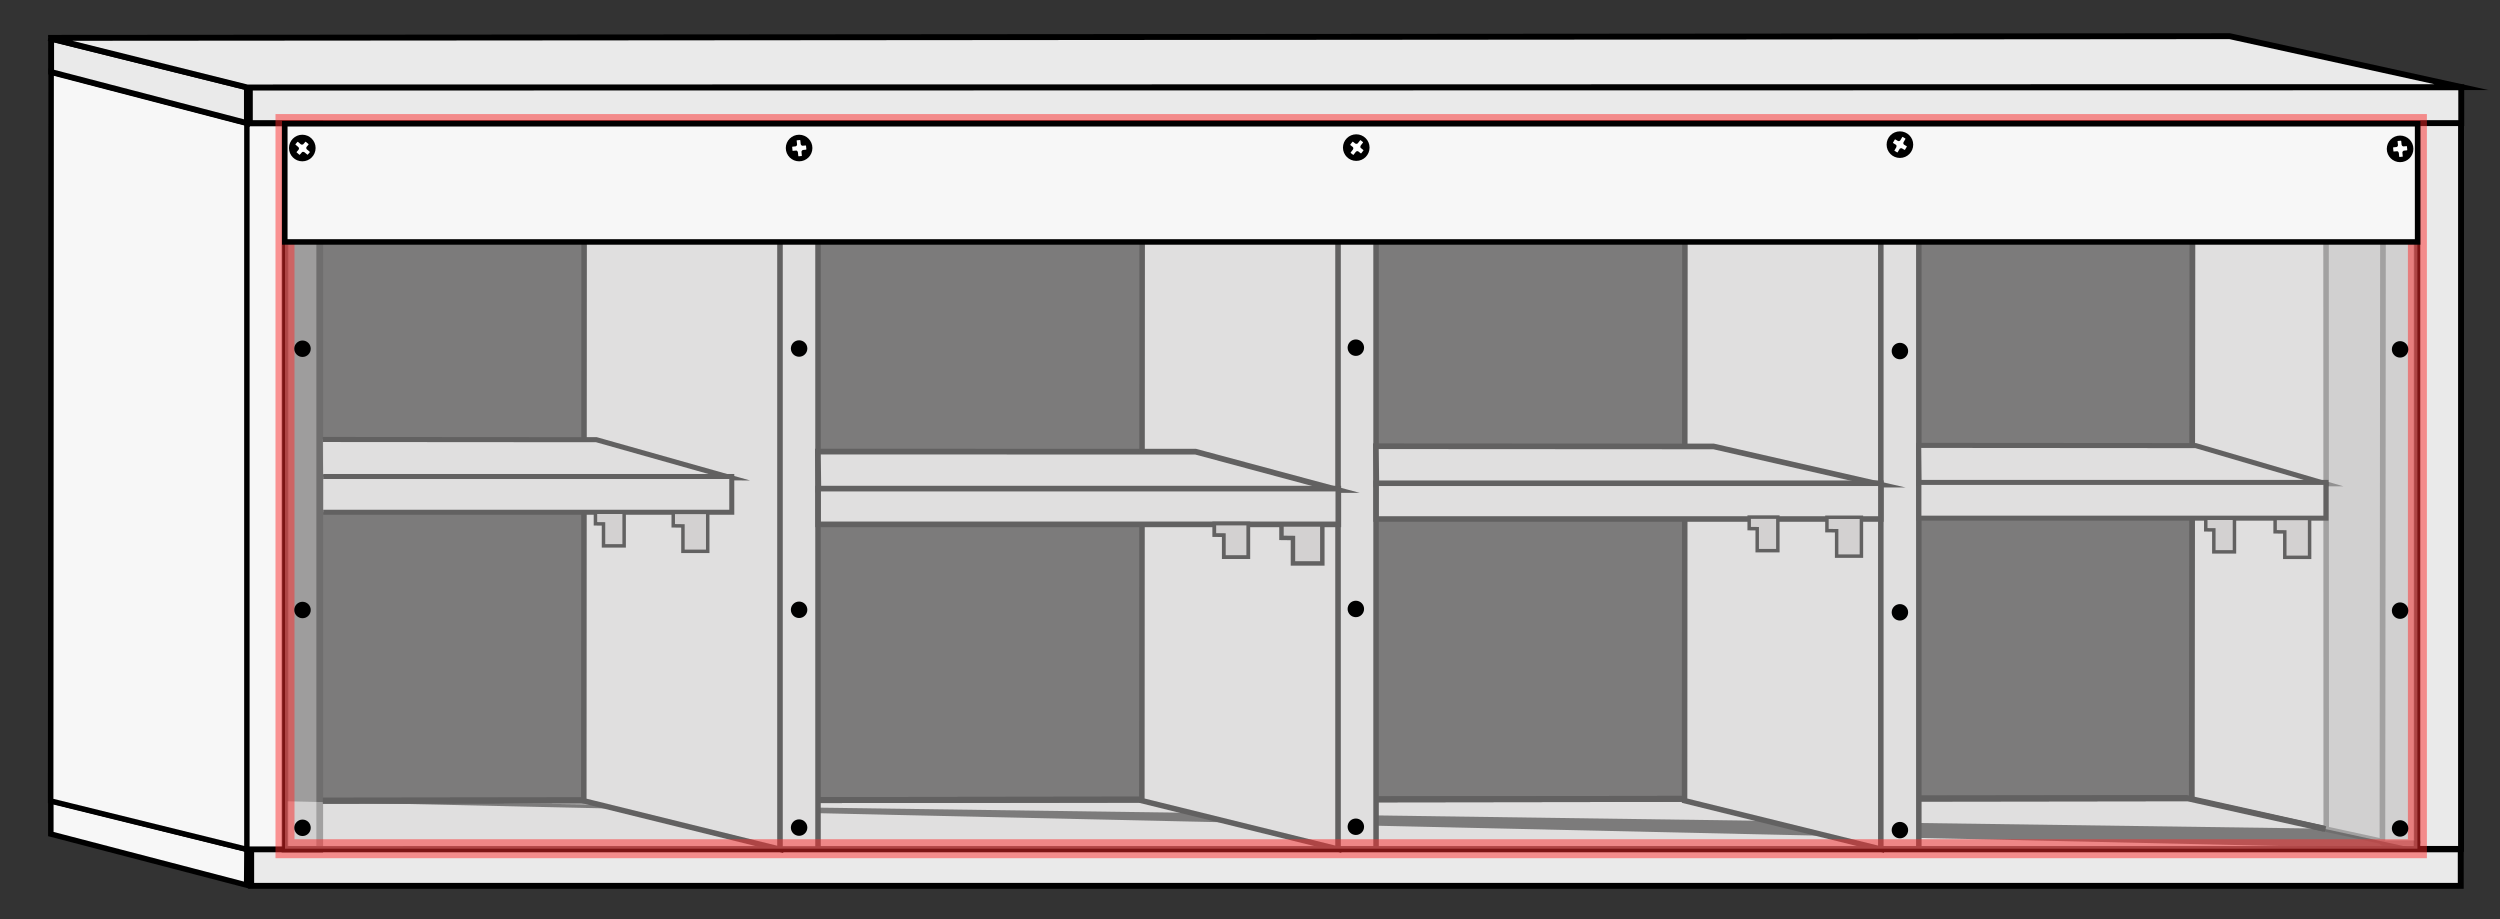 <?xml version="1.0" encoding="utf-8"?>
<!-- Generator: Adobe Illustrator 26.5.0, SVG Export Plug-In . SVG Version: 6.00 Build 0)  -->
<svg version="1.1" xmlns="http://www.w3.org/2000/svg" xmlns:xlink="http://www.w3.org/1999/xlink" x="0px" y="0px"
	 viewBox="0 0 5922.9 2178.1" style="enable-background:new 0 0 5922.9 2178.1;" xml:space="preserve">
<rect x="0" y="0" width="5922.9" height="2178.1" fill="#333333" stroke="none"/>
<style type="text/css">
	.st0{fill:#F7F7F7;stroke:#000000;stroke-width:13.633;stroke-miterlimit:10;}
	.st1{fill:#EAEAEA;stroke:#000000;stroke-width:13.994;stroke-miterlimit:10;}
	.st2{fill:#F7F7F7;stroke:#000000;stroke-width:14.242;stroke-miterlimit:10;}
	.st3{fill:#F7F7F7;stroke:#000000;stroke-width:13.033;stroke-miterlimit:10;}
	.st4{fill:#F7F7F7;stroke:#000000;stroke-width:13.063;stroke-miterlimit:10;}
	.st5{fill:#F7F7F7;stroke:#000000;stroke-width:13.016;stroke-miterlimit:10;}
	.st6{fill:#F7F7F7;stroke:#000000;stroke-width:12.034;stroke-miterlimit:10;}
	.st7{fill:#F7F7F7;stroke:#000000;stroke-width:11.864;stroke-miterlimit:10;}
	.st8{fill:#F7F7F7;stroke:#000000;stroke-width:13.371;stroke-miterlimit:10;}
	.st9{fill:#F7F7F7;stroke:#000000;stroke-width:13.186;stroke-miterlimit:10;}
	.st10{fill:#F7F7F7;stroke:#000000;stroke-width:12.009;stroke-miterlimit:10;}
	.st11{fill:#F7F7F7;stroke:#000000;stroke-width:11.843;stroke-miterlimit:10;}
	.st12{fill:#F7F7F7;stroke:#000000;stroke-width:13.574;stroke-miterlimit:10;}
	.st13{fill:#F7F7F7;stroke:#000000;stroke-width:13.386;stroke-miterlimit:10;}
	.st14{fill:#F7F7F7;stroke:#000000;stroke-width:12.702;stroke-miterlimit:10;}
	.st15{fill:#DDDBDB;stroke:#000000;stroke-width:8.243;stroke-miterlimit:10;}
	.st16{fill:#DDDBDB;stroke:#000000;stroke-width:8.976;stroke-miterlimit:10;}
	.st17{fill:#DDDBDB;stroke:#000000;stroke-width:10.589;stroke-miterlimit:10;}
	.st18{opacity:0.49;}
	.st19{fill:#BCBCBC;stroke:#000000;stroke-width:16;stroke-miterlimit:10;}
	.st20{fill:#BCBCBC;stroke:#000000;stroke-width:13.063;stroke-miterlimit:10;}
	.st21{fill:#BCBCBC;stroke:#000000;stroke-width:13.079;stroke-miterlimit:10;}
	.st22{opacity:0.49;fill:#C9C7C7;stroke:#FD2929;stroke-width:45;stroke-miterlimit:10;}
	.st23{fill:#FFFFFF;}
</style>
<g id="CIRCULOS-SELECCION4">
</g>
<g id="CLOSET">
	<g id="LATERAL-DERECHA">
		<path class="st0" d="M5636.6,1994.6"/>
		<polyline class="st0" points="5509.7,1964.2 5192.7,1894.9 5194.6,187.2 5725.4,290.4 5725.4,2011.2 		"/>
		<rect x="5727" y="291.2" class="st1" width="103.6" height="1720"/>
	</g>
	<g id="BASE">
		<polyline class="st2" points="5726.9,2011.7 590.8,2012 590.8,1902.9 672.4,1898.2 		"/>
		<polyline class="st2" points="765,1897.1 5181.8,1891 5505.7,1963.2 		"/>
		<line class="st2" x1="5182.4" y1="1891" x2="765" y2="1897.1"/>
		<rect x="595.1" y="2012.2" class="st1" width="5234.8" height="86.5"/>
		<polyline class="st3" points="584.4,2012 120.4,1897 120.4,1976 584.4,2097 585,2011.7 		"/>
	</g>
	<g id="DIVISIONES-VERTICALES">
		<g id="DIVISION-VERTICAL-DERECHA">
			<polygon class="st4" points="4457.1,2011.9 3991,1896.9 3992.1,169.4 4457.1,290.9 			"/>
			<rect x="4456" y="205.9" class="st5" width="90" height="1805"/>
		</g>
		<g id="DIVISION-CENTRAL">
			<polygon class="st4" points="3171.2,2011.9 2705.2,1896.9 2706.2,169.4 3171.2,290.9 			"/>
			<rect x="3170.1" y="205.9" class="st5" width="90" height="1805"/>
		</g>
		<g id="DIVISION-VERTICAL-IZQUIERDA_00000085229740836627909760000005526871516412138418_">
			<polygon class="st4" points="1849.1,2012.3 1383.1,1897.3 1384.1,169.8 1849.1,291.3 			"/>
			<rect x="1848" y="206.3" class="st5" width="90" height="1805"/>
		</g>
	</g>
	<g id="DIVISIONES-HORIZONTALES">
		<g id="DIVISION-HORIZONTAL-EXTREMA-IZQUIERDA">
			<polyline class="st6" points="765.6,1131.7 1733.3,1132.2 1412.9,1041.7 764.7,1041.2 			"/>
			<polyline class="st7" points="765.7,1128.9 1733.7,1128.9 1733.7,1213.6 765.7,1213.6 			"/>
		</g>
		<g id="DIVISION-HORIZONTAL-INTERNA-DERECHA">
			<polygon class="st8" points="3260.8,1147.7 4455.5,1148.2 4059.9,1057.7 3259.7,1057.2 			"/>
			<rect x="3260.3" y="1144.9" class="st9" width="1195.8" height="84.7"/>
		</g>
		<g id="DIVISION-HORIZONTAL-EXTREMA-DERECHA">
			<polygon class="st10" points="4546.6,1145.7 5510.3,1146.2 5201.9,1055.7 4545.7,1055.2 			"/>
			<rect x="4546.2" y="1142.9" class="st11" width="964.6" height="84.7"/>
		</g>
		<g id="DIVISION-HORIZONTAL-INTERNA-IZQUIERDA_00000054254641889117512190000003647137643466809518_">
			<polygon class="st12" points="1938.8,1160.4 3170.1,1160.9 2832.6,1070.1 1937.7,1069.9 			"/>
			<rect x="1938.3" y="1157.6" class="st13" width="1232.4" height="84.7"/>
		</g>
	</g>
	<g id="LATERAL-IZQUIERDA">
		<polygon class="st4" points="586.1,2012.7 120,1897.7 121.1,170.2 586.1,291.7 		"/>
		<rect x="585" y="292.7" class="st14" width="90" height="1719"/>
	</g>
	<g id="TECHO">
		<polygon class="st1" points="585,291.7 121.1,170.7 121.1,91.7 585,206.7 		"/>
		<rect x="591.9" y="206.7" class="st1" width="5239.2" height="85"/>
		<polyline class="st1" points="114.7,89.7 585.6,207.2 5831.7,206.4 5282.5,85.7 114.7,89.7 5283.1,85.7 		"/>
	</g>
	<g id="SOPORTES-COOK">
		<g>
			<polygon class="st15" points="4328.3,1257.2 4351.3,1257.4 4351.3,1286.8 4351.3,1317.6 4410,1317.6 4410,1284.6 4410,1225.5 
				4328.3,1225.5 			"/>
			<polygon class="st15" points="5225.8,1255.2 5244.9,1255.4 5244.9,1280.7 5244.9,1307.4 5293.8,1307.4 5293.8,1278.8 
				5293.8,1227.8 5225.8,1227.8 			"/>
			<polygon class="st15" points="5390.1,1228.3 5390.1,1259.9 5413,1260.2 5413,1289.5 5413,1320.4 5471.8,1320.4 5471.8,1287.3 
				5471.8,1228.3 			"/>
			<polygon class="st15" points="1410.7,1241 1429.8,1241.2 1429.8,1266.5 1429.8,1293.2 1478.7,1293.2 1478.7,1264.6 
				1478.7,1213.6 1410.7,1213.6 			"/>
			<polygon class="st15" points="1595,1245.7 1618,1246 1618,1275.3 1618,1306.2 1676.7,1306.2 1676.7,1273.1 1676.7,1214 
				1595,1214 			"/>
			<polygon class="st15" points="4144.1,1252.4 4163.1,1252.6 4163.1,1278 4163.1,1304.6 4212,1304.6 4212,1276.1 4212,1225.1 
				4144.1,1225.1 			"/>
			<polygon class="st16" points="2899.4,1293.2 2899.4,1319.8 2957.4,1319.8 2957.4,1291.3 2957.4,1240.3 2876.8,1240.3 
				2876.8,1267.6 2899.4,1267.8 			"/>
			<polygon class="st17" points="3063.2,1304 3063.2,1334.8 3132.8,1334.8 3132.8,1301.7 3132.8,1242.7 3036,1242.7 3036,1274.3 
				3063.2,1274.6 			"/>
		</g>
	</g>
</g>
<g id="TABLITAS-TRASERAS">
	<g id="TABLITA-TRASERA-IZQUIERDA" class="st18">
		<rect x="675.1" y="293" class="st19" width="82.4" height="1719.3"/>
	</g>
	<g id="TABLITA-TRASERA-DERECHA" class="st18">
		<path class="st20" d="M5644.3,294.2v1l0.7,0l-0.8,1702.4v2v-3c0,1.5,6.5,1,8,1h75c1.5,0-1-8.5-1-10l0.5-1690.7
			c0-1.5-1.2-2.7-2.7-2.7H5644.3z"/>
		<path class="st21" d="M5510.7,297.4l0.5,1656.9c0,1.2-0.2,10,1,10.3l130,28.4c1.7,0.5,1.5,0.8,2-2.4l1.5-1692.8
			c0-1.5-1.2-2.7-2.7-2.7l-129.6-0.5C5511.9,294.7,5510.7,295.9,5510.7,297.4z"/>
	</g>
</g>
<g id="TRIPLEX_00000062169277959621118470000012963048032068378272_">
	<rect id="TRIPLEX" x="675.2" y="292.7" class="st22" width="5052" height="1718"/>
</g>
<g id="PUNTILLAS">
	<circle cx="1893.2" cy="331.7" r="19.5"/>
	<circle cx="1893.2" cy="825.7" r="19.5"/>
	<circle cx="1893.2" cy="1444.7" r="19.5"/>
	<circle cx="1893.2" cy="1960.7" r="19.5"/>
	<circle cx="3212.2" cy="329.7" r="19.5"/>
	<circle cx="3212.2" cy="823.7" r="19.5"/>
	<circle cx="3212.2" cy="1442.7" r="19.5"/>
	<circle cx="3212.2" cy="1958.7" r="19.5"/>
	<circle cx="4501.2" cy="337.7" r="19.5"/>
	<circle cx="4501.2" cy="831.7" r="19.5"/>
	<circle cx="4501.2" cy="1450.7" r="19.5"/>
	<circle cx="4501.2" cy="1966.7" r="19.5"/>
	<circle cx="5686.2" cy="333.7" r="19.5"/>
	<circle cx="5686.2" cy="827.7" r="19.5"/>
	<circle cx="5686.2" cy="1446.7" r="19.5"/>
	<circle cx="5686.2" cy="1962.7" r="19.5"/>
	<circle cx="716.7" cy="1445.2" r="19.5"/>
	<circle cx="716.7" cy="1961.2" r="19.5"/>
	<circle cx="716.7" cy="332.2" r="19.5"/>
	<circle cx="716.7" cy="826.2" r="19.5"/>
</g>
<g id="SOPORTE-MUEBLE">
	<rect id="COLGADOR-1" x="674.7" y="293.2" class="st4" width="5053" height="280"/>
	<g id="TORNILLOS-COLGADOR">
		<circle cx="5686.2" cy="352.7" r="31.5"/>
		<circle cx="4501.2" cy="342.7" r="31.5"/>
		<circle cx="3213.2" cy="349.7" r="31.5"/>
		<circle cx="1893.2" cy="350.7" r="31.5"/>
		<circle cx="716.2" cy="350.7" r="31.5"/>
		<path class="st23" d="M3222.2,332.6l-5.5,7c0,0-3.1,2.8-6.5,0l-4.8-3.8c0,0-0.7-0.5-1.5,0.5c-0.8,1-4.8,6.2-4.8,6.2
			s-0.3,0.4,0,1.1c0.5,0.4,6,4.8,6,4.8s2.3,2.5,0.4,5.7c-2.1,2.8-5.4,7-5.4,7s-0.5,0.9,0.1,1.4c0.6,0.5,5.5,4.3,5.5,4.3
			s0.4,0.4,1.1-0.1c0.5-0.7,2.7-3.5,2.7-3.5l2.8-3.6c0,0,2.7-2.7,5.6-1c2.7,1.9,6.1,4.8,6.1,4.8s0.5,0.2,1.1-0.3
			c0.5-0.6,3.6-4.7,3.6-4.7l1.4-1.8c0,0,0.5-0.7,0-1.1c-0.4-0.4-6.2-5-6.2-5s-2.3-1.8-0.1-5.8c2.5-3.3,5.3-6.8,5.3-6.8
			s0.5-0.5,0-1.2c-0.7-0.6-5.6-4.4-5.7-4.6C3222.8,331.9,3222.2,332.6,3222.2,332.6z"/>
		<path class="st23" d="M733.5,359.3l-6.8-5.7c0,0-2.7-3.2,0.3-6.4l4-4.6c0,0,0.5-0.7-0.4-1.5c-0.9-0.8-6-5.1-6-5.1
			s-0.4-0.3-1.1-0.1c-0.5,0.5-5,5.8-5,5.8s-2.6,2.2-5.8,0.2c-2.7-2.2-6.7-5.7-6.7-5.7s-0.9-0.5-1.4,0.1c-0.5,0.6-4.6,5.3-4.6,5.3
			s-0.4,0.4,0.1,1.1c0.7,0.6,3.4,2.9,3.4,2.9l3.5,3c0,0,2.6,2.8,0.7,5.6c-2,2.7-5,5.9-5,5.9s-0.2,0.5,0.2,1.1
			c0.6,0.5,4.5,3.8,4.5,3.8l1.7,1.5c0,0,0.7,0.5,1.1,0.1c0.4-0.4,5.3-6,5.3-6s1.9-2.2,5.8,0.1c3.2,2.6,6.6,5.5,6.6,5.5
			s0.5,0.6,1.2,0.1c0.7-0.7,4.6-5.4,4.8-5.5C734.2,360,733.5,359.3,733.5,359.3z"/>
		<path class="st23" d="M1899.7,368.5l-0.9-8.8c0,0,0.3-4.2,4.7-4.5l6.1-0.6c0,0,0.9-0.2,0.8-1.4c-0.1-1.2-0.8-7.8-0.8-7.8
			s-0.1-0.5-0.7-0.8c-0.7,0.1-7.6,0.7-7.6,0.7s-3.4-0.2-4.3-3.9c-0.4-3.5-0.9-8.8-0.9-8.8s-0.3-1-1.1-0.9c-0.8,0.1-6.9,0.7-6.9,0.7
			s-0.5,0-0.7,0.8c0.1,0.9,0.5,4.4,0.5,4.4l0.5,4.5c0,0-0.1,3.8-3.3,4.6c-3.3,0.5-7.7,0.8-7.7,0.8s-0.5,0.2-0.6,0.9
			c0.1,0.8,0.6,5.9,0.6,5.9l0.2,2.3c0,0,0.2,0.8,0.7,0.8c0.6,0,8-0.7,8-0.7s2.9-0.3,4.1,4.1c0.5,4.1,0.9,8.6,0.9,8.6s0,0.8,0.8,0.9
			c0.9,0,7.1-0.7,7.3-0.7C1899.8,369.4,1899.7,368.5,1899.7,368.5z"/>
		<path class="st23" d="M4496,360.5l4.5-7.7c0,0,2.7-3.2,6.4-0.8l5.2,3.1c0,0,0.8,0.4,1.4-0.7c0.6-1.1,4-6.8,4-6.8s0.3-0.4-0.1-1.1
			c-0.6-0.4-6.6-3.9-6.6-3.9s-2.6-2.2-1.1-5.6c1.7-3.1,4.5-7.6,4.5-7.6s0.4-1-0.3-1.4c-0.7-0.4-6-3.6-6-3.6s-0.4-0.3-1.1,0.2
			c-0.5,0.7-2.3,3.9-2.3,3.9l-2.3,3.9c0,0-2.3,3-5.4,1.7c-3-1.5-6.7-3.9-6.7-3.9s-0.5-0.1-1,0.4c-0.4,0.7-3,5.1-3,5.1l-1.2,2
			c0,0-0.4,0.7,0.1,1.1c0.5,0.3,6.8,4.2,6.8,4.2s2.5,1.5,0.9,5.7c-2,3.6-4.3,7.4-4.3,7.4s-0.5,0.6,0.1,1.2c0.8,0.5,6.1,3.6,6.3,3.8
			C4495.5,361.3,4496,360.5,4496,360.5z"/>
		<path class="st23" d="M5692.5,370.1l-0.9-8.8c0,0,0.3-4.2,4.7-4.5l6.1-0.6c0,0,0.9-0.2,0.8-1.4c-0.1-1.2-0.8-7.8-0.8-7.8
			s-0.1-0.5-0.7-0.8c-0.7,0.1-7.6,0.7-7.6,0.7s-3.4-0.2-4.3-3.9c-0.4-3.5-0.9-8.8-0.9-8.8s-0.3-1-1.1-0.9s-6.9,0.7-6.9,0.7
			s-0.5,0-0.7,0.8c0.1,0.9,0.5,4.4,0.5,4.4l0.5,4.5c0,0-0.1,3.8-3.3,4.6c-3.3,0.5-7.7,0.8-7.7,0.8s-0.5,0.2-0.6,0.9
			c0.1,0.8,0.6,5.9,0.6,5.9l0.2,2.3c0,0,0.2,0.8,0.7,0.8s8-0.7,8-0.7s2.9-0.3,4.1,4.1c0.5,4.1,0.9,8.6,0.9,8.6s0,0.8,0.8,0.9
			c0.9,0,7.1-0.7,7.3-0.7C5692.6,371,5692.5,370.1,5692.5,370.1z"/>
	</g>
</g>
<g id="SOPORTE-PARED">
</g>
<g id="MEDIDAS">
</g>
<g id="PROCESOS">
</g>
</svg>
